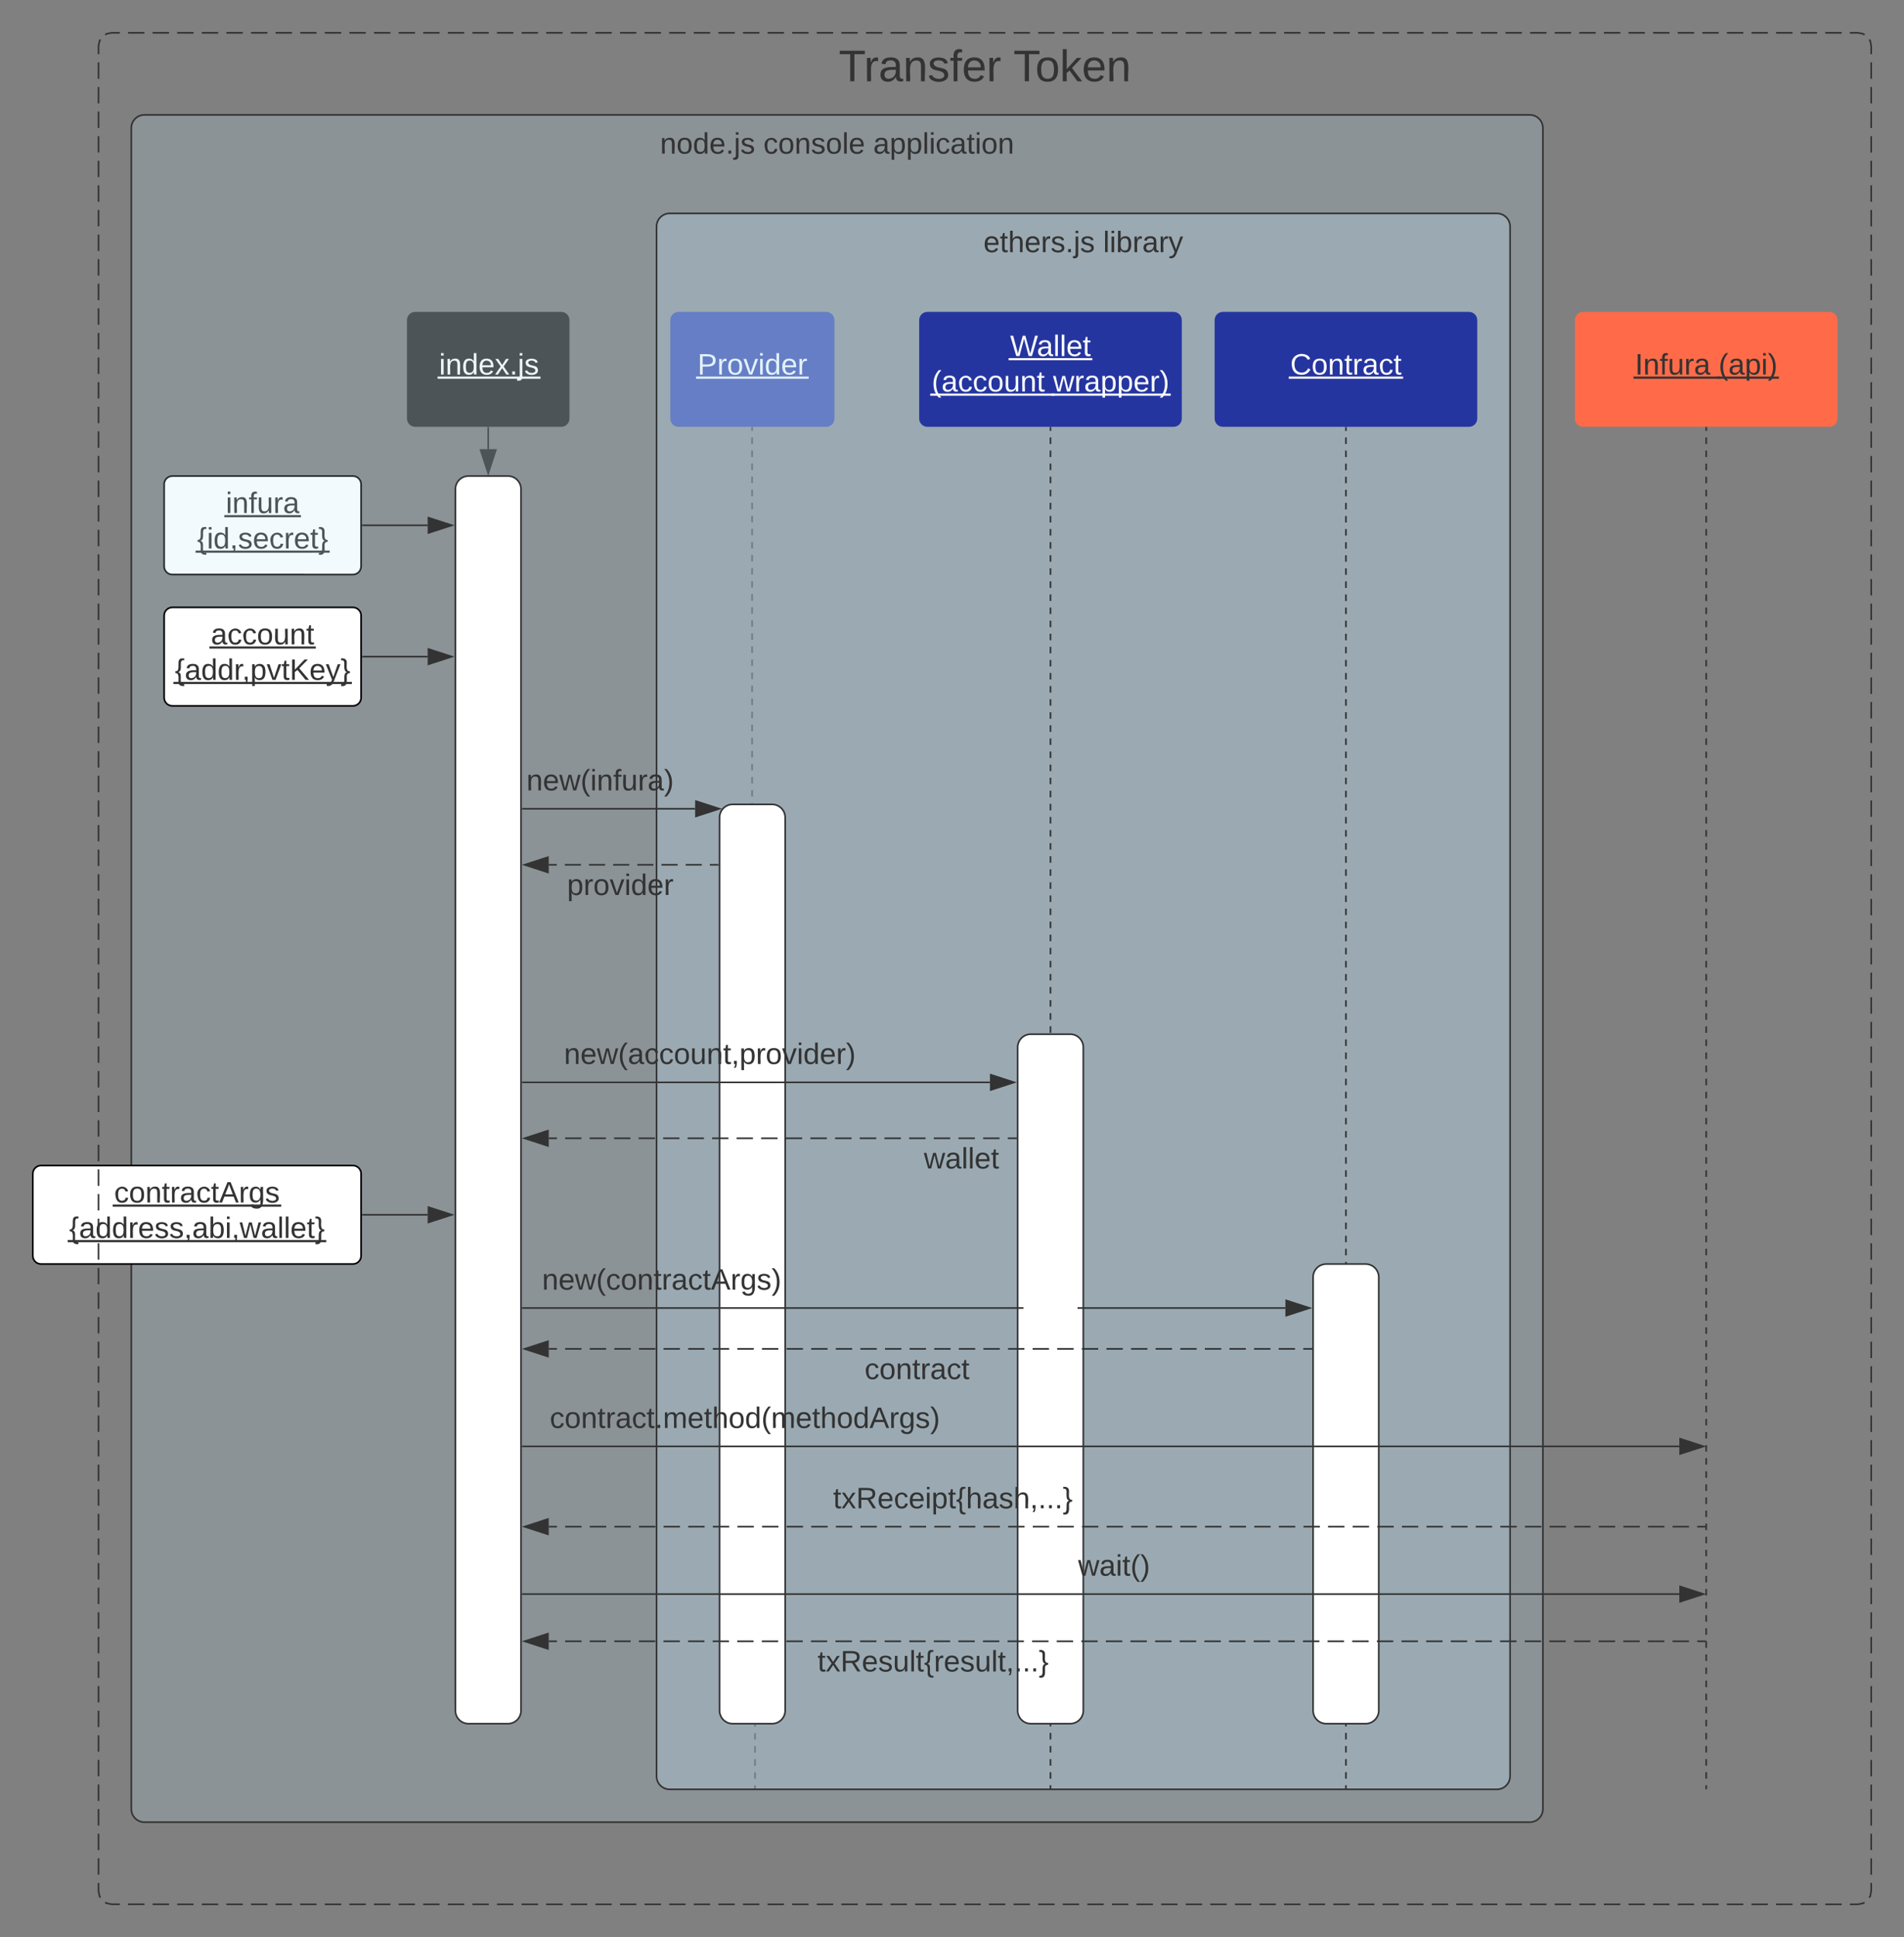 <svg xmlns="http://www.w3.org/2000/svg" xmlns:xlink="http://www.w3.org/1999/xlink" xmlns:lucid="lucid" width="1160" height="1180"><rect width="100%" height="100%" fill="#808080" stroke="none"/><g transform="translate(-390 -40)" lucid:page-tab-id="0_0"><path d="M490 335c0-2.76 2.24-5 5-5h110c2.76 0 5 2.24 5 5v50c0 2.76-2.24 5-5 5H495c-2.76 0-5-2.24-5-5z" stroke="#000" fill="#fff"/><use xlink:href="#a" transform="matrix(1,0,0,1,495,335) translate(32.55 17.525)"/><use xlink:href="#b" transform="matrix(1,0,0,1,495,335) translate(15.05 39.125)"/><path d="M1349.5 235c0-2.76 2.24-5 5-5h150c2.76 0 5 2.24 5 5v60c0 2.76-2.24 5-5 5h-150c-2.76 0-5-2.24-5-5z" stroke="#000" stroke-opacity="0" fill="#ff6b49"/><use xlink:href="#c" transform="matrix(1,0,0,1,1354.5,235) translate(31.6 33.15)"/><use xlink:href="#d" transform="matrix(1,0,0,1,1354.5,235) translate(82.55 33.15)"/><path d="M798.37 235c0-2.76 2.24-5 5-5h90c2.77 0 5 2.24 5 5v60c0 2.76-2.23 5-5 5h-90c-2.76 0-5-2.24-5-5z" stroke="#000" stroke-opacity="0" fill="#2535a0"/><use xlink:href="#e" transform="matrix(1,0,0,1,803.375,235) translate(11.575 33.15)"/><path d="M848.22 300.5v2m0 3.97v3.97m0 3.98v3.98m0 3.97v3.98m0 3.98v3.97m0 3.98v3.98m0 3.98v3.97m0 4v3.97m0 3.97v3.98m0 3.98v3.97m0 3.98v3.98m0 3.98V390m0 3.98v3.98m0 3.97v4m0 3.97v3.97m0 3.98v3.98m0 3.98v3.97m0 3.98v3.98m0 3.98v3.98m0 3.98v3.98m0 3.97v3.97m0 3.98v3.97m0 3.98v3.98m0 3.97v3.98m0 3.98v4m0 3.96v3.98m0 3.98v3.97m0 3.97v3.98m0 3.97v3.98m0 3.98v3.98m0 3.97v3.98m0 4v3.96m0 3.98v3.98m0 3.97v3.97m0 3.98v3.98m0 3.97v3.98m0 3.98v3.97m0 3.98v4m0 3.96v3.98m0 3.98v3.98m0 3.97v3.98m0 3.98v3.97m0 3.98v3.98m0 3.97v3.98m0 4v3.97m0 3.97v3.98m0 3.98v3.97m0 3.98v3.98m0 3.97v3.98m0 3.98v3.98m0 3.97v4m0 3.97v3.97m0 3.98v2l.26.62.63.26.64.26.26.63v1.98m0 3.98v3.97m0 3.98v4m0 3.96v3.98m0 3.98v3.98m0 3.97v3.98m0 3.98v3.97m0 3.98v3.98m0 3.97v3.98m0 4v3.97m0 3.97v3.98m0 3.98v3.97m0 3.98v3.98m0 3.97v3.98m0 3.98v3.98m0 3.97v4m0 3.97v3.97m0 3.98v3.98m0 3.97v3.98m0 3.98V869m0 3.98v3.98m0 3.98v3.97m0 4v3.97m0 3.97v3.98m0 3.98v3.98m0 3.97v3.98m0 3.98v3.98m0 3.98v3.98m0 3.97v4m0 3.97v3.98m0 3.97v3.98m0 3.98v3.97m0 3.98v3.98m0 3.98v3.98m0 3.98v3.98m0 3.97v3.97m0 3.98v3.97m0 3.98v3.98m0 3.98v3.97m0 3.98v4m0 3.96v3.98m0 3.98v3.97m0 3.97v3.98m0 3.98v3.97m0 3.98v3.98m0 3.97v3.98m0 4v3.96m0 3.98v3.98m0 3.98v3.97m0 3.98v3.98m0 3.97v3.98m0 3.98v3.97m0 3.98v2" stroke="#333" fill="none"/><path d="M848.72 300.5h-1v-.5h1z" fill="#333"/><path d="M850 1129.5v.5M1429.5 300.5v2m0 3.98v3.98m0 4v3.98m0 3.98v4m0 3.97v3.98m0 3.98v4m0 3.97v4m0 3.98v4m0 3.98v3.98m0 4v3.97m0 4v3.97m0 4v3.98m0 3.98v4m0 3.97v4m0 3.97v4m0 3.97v4m0 3.98v3.98m0 4V438m0 4v3.97m0 4v3.97m0 4v3.98m0 3.98v4m0 3.97v4m0 3.97v4m0 3.97v4m0 4v3.97m0 4v3.97m0 4v3.97m0 4v4m0 3.97v4m0 3.97v4m0 3.97v4m0 3.98v4m0 3.98v3.98m0 4v3.97m0 4v3.98m0 4v3.97m0 4v3.98m0 3.98v4m0 3.98v4m0 3.97v4m0 3.97v4m0 3.98v3.98m0 4v3.97m0 4v3.97m0 4v3.97m0 3.98v4m0 3.97v4m0 3.97v4m0 3.97v3.98m0 3.98v4m0 3.98v3.98m0 4v3.97m0 3.98v3.98m0 4v3.98m0 3.98v4m0 3.97v3.98m0 3.98v4m0 3.97v4m0 3.98v4m0 3.98v3.98m0 4v3.97m0 4v3.97m0 4v3.98m0 3.98v4m0 3.97v4m0 3.97v4m0 3.97v4m0 3.98v3.98m0 4v3.97m0 4v3.97m0 4v3.97m0 4v3.98m0 3.98v4m0 3.97v4m0 3.97v4m0 3.97v4m0 4v3.97m0 4v3.97m0 4v3.97m0 4v4m0 3.97v4m0 3.97v4m0 3.97v4m0 3.98v4m0 3.98v3.98m0 4V988m0 4v3.98m0 4v3.97m0 4v3.98m0 3.98v4m0 3.98v4m0 3.97v4m0 3.97v4m0 3.98v3.98m0 4v3.97m0 4v3.97m0 4v3.97m0 3.98v4m0 3.97v4m0 3.97v4m0 3.97v3.98m0 3.98v4m0 3.98v3.98m0 4v1.98" stroke="#333" fill="none"/><path d="M1430 300.5h-1v-.5h1z" fill="#333"/><path d="M1429.5 1129.5v.5" stroke="#333" fill="none"/><path d="M637.94 235c0-2.76 2.24-5 5-5h89c2.76 0 5 2.24 5 5v60c0 2.76-2.24 5-5 5h-89c-2.76 0-5-2.24-5-5z" stroke="#000" stroke-opacity="0" fill="#333"/><use xlink:href="#f" transform="matrix(1,0,0,1,642.937,235) translate(14.55 33.15)"/><path d="M687.44 300.5v13.12" stroke="#333" fill="none"/><path d="M687.94 300.5h-1v-.5h1z" fill="#333"/><path d="M687.44 328.38l-4.64-14.26h9.27z" stroke="#333" fill="#333"/><path d="M470 118c0-4.42 3.58-8 8-8h844c4.42 0 8 3.58 8 8v1024c0 4.42-3.58 8-8 8H478c-4.42 0-8-3.58-8-8z" stroke="#333" fill="#c1e4f7" fill-opacity=".19"/><use xlink:href="#g" transform="matrix(1,0,0,1,478,118) translate(314.125 15.6)"/><use xlink:href="#h" transform="matrix(1,0,0,1,478,118) translate(377.075 15.6)"/><use xlink:href="#i" transform="matrix(1,0,0,1,478,118) translate(444.025 15.6)"/><path d="M790 178c0-4.42 3.58-8 8-8h504c4.42 0 8 3.58 8 8v944c0 4.42-3.58 8-8 8H798c-4.42 0-8-3.58-8-8z" stroke="#333" fill="#c1e4f7" fill-opacity=".28"/><use xlink:href="#j" transform="matrix(1,0,0,1,798,178) translate(191.15 15.6)"/><use xlink:href="#k" transform="matrix(1,0,0,1,798,178) translate(264.05 15.6)"/><path d="M828.37 538c0-4.42 3.6-8 8-8h24c4.42 0 8 3.58 8 8v544c0 4.42-3.58 8-8 8h-24c-4.4 0-8-3.58-8-8zM667.44 338c0-4.42 3.58-8 8-8h24c4.42 0 8 3.58 8 8v744c0 4.42-3.58 8-8 8h-24c-4.42 0-8-3.58-8-8z" stroke="#333" fill="#fff"/><path d="M490 415c0-2.76 2.24-5 5-5h110c2.76 0 5 2.24 5 5v50c0 2.76-2.24 5-5 5H495c-2.76 0-5-2.24-5-5z" stroke="#000" fill="#fff"/><use xlink:href="#l" transform="matrix(1,0,0,1,495,415) translate(23.5 17.525)"/><use xlink:href="#m" transform="matrix(1,0,0,1,495,415) translate(1.525 39.125)"/><path d="M611 360h39.55" stroke="#333" fill="none"/><path d="M611 360.5h-.5v-1h.5z" fill="#333"/><path d="M665.32 360l-14.27 4.64v-9.28z" stroke="#333" fill="#333"/><path d="M611 440h39.55" stroke="#333" fill="none"/><path d="M611 440.5h-.5v-1h.5z" fill="#333"/><path d="M665.32 440l-14.27 4.64v-9.28z" stroke="#333" fill="#333"/><path d="M708.44 532.67H813.5" stroke="#333" fill="none"/><path d="M708.45 533.17h-.5v-1h.5z" fill="#333"/><path d="M828.28 532.67L814 537.3v-9.27z" stroke="#333" fill="#333"/><use xlink:href="#n" transform="matrix(1,0,0,1,710.714,507.067) translate(0.005 14.4)"/><path d="M708.44 699.33h284.68" stroke="#333" fill="none"/><path d="M708.45 699.83h-.5v-1h.5z" fill="#333"/><path d="M1007.88 699.33l-14.26 4.64v-9.27z" stroke="#333" fill="#333"/><use xlink:href="#o" transform="matrix(1,0,0,1,733.594,673.733) translate(0.005 14.4)"/><path d="M950 235c0-2.76 2.24-5 5-5h150c2.76 0 5 2.24 5 5v60c0 2.76-2.24 5-5 5H955c-2.76 0-5-2.24-5-5z" stroke="#000" stroke-opacity="0" fill="#2535a0"/><use xlink:href="#p" transform="matrix(1,0,0,1,955,235) translate(50.4 21.9)"/><use xlink:href="#q" transform="matrix(1,0,0,1,955,235) translate(2.625 43.5)"/><use xlink:href="#r" transform="matrix(1,0,0,1,955,235) translate(76.575 43.5)"/><path d="M1030.5 1129.5h-1v-2h1zm0-5.98h-1v-3.98h1zm0-7.97h-1v-4h1zm0-7.97h-1v-4h1zm0-7.97h-1v-3.98h1zm0-7.96h-1v-4h1zm0-7.97h-1v-4h1zm0-7.98h-1v-4h1zm0-7.98h-1v-3.98h1zm0-7.97h-1v-3.98h1zm0-7.97h-1v-3.98h1zm0-7.97h-1v-3.98h1zm0-7.96h-1v-4h1zm0-7.97h-1v-4h1zm0-7.97h-1v-4h1zm0-7.97h-1v-4h1zm0-7.98h-1v-3.98h1zm0-7.97h-1V992h1zm0-7.97h-1v-3.97h1zm0-7.96h-1v-3.98h1zm0-7.97h-1v-4h1zm0-7.97h-1v-4h1zm0-7.97h-1v-4h1zm0-7.97h-1v-4h1zm0-7.97h-1v-4h1zm0-8h-1v-3.97h1zm0-7.96h-1v-3.98h1zm0-7.97h-1v-3.98h1zm0-7.97h-1v-4h1zm0-7.97h-1v-4h1zm0-7.97h-1v-4h1zm0-7.97h-1v-4h1zm0-7.98h-1v-4h1zm0-7.98h-1v-3.98h1zm0-7.97h-1v-3.28h1zm0-24.88h-1v-3.03h1zm0-7h-1v-4h1zm0-7.98h-1v-4h1zm0-7.97h-1v-4h1zm0-7.97h-1v-4h1zm0-7.98h-1v-3.98h1zm0-7.97h-1v-3.98h1zm0-7.97h-1v-3.98h1zm0-7.97h-1v-4h1zm0-7.98h-1v-4h1zm0-7.97h-1v-4h1zm0-7.97h-1v-4h1zm0-7.97h-1v-3.98h1zm0-7.96h-1v-4h1zm0-7.98h-1v-3.98h1zm0-7.97h-1v-4h1zm0-7.98h-1v-3.98h1zm0-7.97h-1v-4h1zm0-7.97h-1v-4h1zm0-7.97h-1v-3.98h1zm0-7.96h-1v-4h1zm0-7.97h-1v-4h1zm0-7.98h-1v-4h1zm0-7.98h-1v-3.98h1zm0-7.97h-1v-3.98h1zm0-7.97h-1v-3.98h1zm0-7.97h-1v-3.98h1zm0-7.96h-1v-4h1zm0-7.97h-1v-4h1zm0-7.97h-1v-4h1zm0-7.97h-1v-4h1zm0-7.98h-1v-3.98h1zm0-7.97h-1v-3.98h1zm0-7.97h-1v-3.97h1zm0-7.96h-1v-3.98h1zm0-7.97h-1v-4h1zm0-7.97h-1v-4h1zm0-7.97h-1v-4h1zm0-7.97h-1v-4h1zm0-7.97h-1v-4h1zm0-8h-1v-3.97h1zm0-7.96h-1v-3.98h1zm0-7.97h-1v-3.98h1zm0-7.97h-1v-4h1zm0-7.97h-1v-4h1zm0-7.97h-1v-4h1zm0-7.97h-1v-4h1zm0-7.98h-1v-4h1zm0-7.98h-1v-3.98h1zm0-7.97h-1V442h1zm0-7.97h-1v-3.98h1zm0-7.97h-1v-3.98h1zm0-7.97h-1v-4h1zm0-7.97h-1v-4h1zm0-7.98h-1v-4h1zm0-7.97h-1v-4h1zm0-7.97h-1v-4h1zm0-7.98h-1v-3.98h1zm0-7.97h-1v-3.98h1zm0-7.97h-1v-3.98h1zm0-7.97h-1v-4h1zm0-7.98h-1v-4h1zm0-7.97h-1v-4h1zm0-7.97h-1v-4h1zm0-7.97h-1v-3.98h1zm0-7.96h-1v-4h1zm0-7.98h-1v-3.98h1zm0-7.97h-1v-2h1z" fill="#333"/><path d="M1030.5 300.5h-1v-.5h1zM1030.5 1130h-1v-.5h1z" fill="#333"/><use xlink:href="#s" transform="matrix(1,0,0,1,1013.525,835.587) translate(0.005 14.4)"/><path d="M1010 678c0-4.42 3.58-8 8-8h24c4.42 0 8 3.58 8 8v404c0 4.42-3.58 8-8 8h-24c-4.42 0-8-3.58-8-8z" stroke="#333" fill="#fff"/><path d="M1130 235c0-2.76 2.24-5 5-5h150c2.76 0 5 2.24 5 5v60c0 2.76-2.24 5-5 5h-150c-2.76 0-5-2.24-5-5z" stroke="#000" stroke-opacity="0" fill="#2535a0"/><use xlink:href="#t" transform="matrix(1,0,0,1,1135,235) translate(41.05 33.15)"/><path d="M1210 300.5v2m0 3.98v3.98m0 4v3.98m0 3.98v4m0 3.97v3.98m0 3.98v4m0 3.97v4m0 3.98v4m0 3.98v3.98m0 4v3.97m0 4v3.97m0 4v3.98m0 3.98v4m0 3.97v4m0 3.97v4m0 3.97v4m0 3.98v3.98m0 4V438m0 4v3.97m0 4v3.97m0 4v3.98m0 3.98v4m0 3.97v4m0 3.97v4m0 3.97v4m0 4v3.97m0 4v3.97m0 4v3.97m0 4v4m0 3.97v4m0 3.97v4m0 3.97v4m0 3.98v4m0 3.98v3.98m0 4v3.97m0 4v3.98m0 4v3.97m0 4v3.98m0 3.98v4m0 3.98v4m0 3.97v4m0 3.97v4m0 3.98v3.98m0 4v3.97m0 4v3.97m0 4v3.97m0 3.98v4m0 3.97v4m0 3.97v4m0 3.97v3.98m0 3.98v4m0 3.98v3.98m0 4v3.97m0 3.98v3.98m0 4v3.98m0 3.98v4m0 3.97v3.98m0 3.98v4m0 3.97v4m0 3.98v4m0 3.98v3.98m0 4v3.97m0 4v3.97m0 4v3.98m0 3.98v4m0 3.97v4m0 3.97v4m0 3.97v4m0 3.98v3.98m0 4v3.97m0 4v3.97m0 4v3.97m0 4v3.98m0 3.98v4m0 3.97v4m0 3.97v4m0 3.97v4m0 4v3.97m0 4v3.97m0 4v3.97m0 4v4m0 3.97v4m0 3.97v4m0 3.97v4m0 3.98v4m0 3.98v3.98m0 4V988m0 4v3.98m0 4v3.97m0 4v3.98m0 3.98v4m0 3.98v4m0 3.97v4m0 3.97v4m0 3.98v3.98m0 4v3.97m0 4v3.97m0 4v3.97m0 3.98v4m0 3.97v4m0 3.97v4m0 3.97v3.98m0 3.98v4m0 3.98v3.98m0 4v1.98" stroke="#333" fill="none"/><path d="M1210.5 300.5h-1v-.5h1z" fill="#333"/><path d="M1210 1129.5v.5" stroke="#333" fill="none"/><path d="M1190 818c0-4.42 3.58-8 8-8h24c4.42 0 8 3.58 8 8v264c0 4.42-3.58 8-8 8h-24c-4.42 0-8-3.58-8-8z" stroke="#333" fill="#fff"/><path d="M827.37 566.8h-4.9m-4.9 0h-9.82m-4.9 0H793m-4.9 0h-9.82m-4.9 0h-9.82m-4.9 0h-9.82m-4.9 0h-9.82m-4.9 0h-4.92" stroke="#333" fill="none"/><path d="M827.88 567.3h-.52v-1h.5z" fill="#333"/><path d="M709.56 566.8l14.26-4.62v9.27z" stroke="#333" fill="#333"/><use xlink:href="#u" transform="matrix(1,0,0,1,735.481,570.811) translate(0.005 14.4)"/><path d="M1009 733.4h-5m-5.02 0h-10.02m-5 0h-10.03m-5 0H958.9m-5 0h-10.02m-5 0h-10.03m-5 0H913.8m-5 0h-10.03m-5.02 0h-10m-5.02 0h-10.02m-5 0h-10m-4.98 0h-9.95m-4.97 0h-9.95m-4.98 0h-9.96m-4.98 0H794m-4.97 0h-9.95m-4.98 0h-9.96m-4.97 0h-9.96m-4.97 0h-9.95m-4.98 0h-4.98" stroke="#333" fill="none"/><path d="M1009.5 733.9h-.5v-1h.5z" fill="#333"/><path d="M709.56 733.4l14.26-4.63v9.27z" stroke="#333" fill="#333"/><use xlink:href="#v" transform="matrix(1,0,0,1,952.853,737.408) translate(0.005 14.4)"/><path d="M1013.52 837.3H708.44v-1h305.08zm159.6 0h-126.64v-1h126.64z" fill="#333"/><path d="M708.45 837.3h-.5v-1h.5zM1187.88 836.8l-14.26 4.65v-9.27z" fill="#333"/><path d="M1189.5 836.8l-16.38 5.34V831.5zm-15.38 3.96l12.14-3.95-12.14-3.93z" fill="#333"/><use xlink:href="#w" transform="matrix(1,0,0,1,720.236,811.213) translate(0.005 14.4)"/><path d="M410 755c0-2.76 2.24-5 5-5h190c2.76 0 5 2.24 5 5v50c0 2.76-2.24 5-5 5H415c-2.76 0-5-2.24-5-5z" stroke="#000" fill="#fff"/><use xlink:href="#x" transform="matrix(1,0,0,1,415,755) translate(44.55 17.525)"/><use xlink:href="#y" transform="matrix(1,0,0,1,415,755) translate(17.125 39.125)"/><path d="M611 780h39.55" stroke="#333" fill="none"/><path d="M611 780.5h-.5v-1h.5z" fill="#333"/><path d="M665.32 780l-14.27 4.64v-9.28z" stroke="#333" fill="#333"/><path d="M1189 862.2h-5v-1h5zm-10 0h-10v-1h10zm-14.98 0h-10v-1h10zm-15 0h-10v-1h10zm-14.98 0h-10v-1h10zm-15 0h-9.98v-1h10zm-14.98 0h-10v-1h10zm-15 0h-9.98v-1h10zm-14.98 0h-10v-1h10zm-15 0h-9.98v-1h10zm-14.98 0h-10v-1h10zm-15 0h-9.98v-1h10zm-14.98 0h-10v-1h10zm-15 0h-9.98v-1h10zm-14.98 0h-10v-1h10zm-15 0h-9.98v-1h10zm-14.98 0h-10v-1h10zm-15 0h-9.98v-1h10zm-14.98 0h-10v-1h10zm-15 0h-9.98v-1h10zm-14.98 0h-10v-1h10zm-15 0h-9.98v-1h10zm-14.98 0h-10v-1h10zm-15 0h-9.98v-1h10zm-14.97 0h-10v-1h10zm-15 0h-10v-1h10zm-14.98 0h-10v-1h10zm-15 0h-10v-1h10zm-14.98 0h-10v-1h10zm-15 0h-10v-1h10zm-15 0h-10v-1h10zm-14.98 0h-5v-1h5zM1189.5 862.2h-.5v-1h.5zM723.82 866.34l-14.26-4.63 14.26-4.63z" fill="#333"/><path d="M724.32 867.03l-16.38-5.32 16.38-5.32zm-13.15-5.32l12.15 3.95v-7.9z" fill="#333"/><use xlink:href="#z" transform="matrix(1,0,0,1,916.744,865.706) translate(0.005 14.4)"/><path d="M708.44 921.07h704.68" stroke="#333" fill="none"/><path d="M708.45 921.57h-.5v-1h.5z" fill="#333"/><path d="M1427.88 921.07l-14.26 4.63v-9.27z" stroke="#333" fill="#333"/><use xlink:href="#A" transform="matrix(1,0,0,1,724.928,895.468) translate(0.005 14.4)"/><path d="M724.32 970h5m5 0h10m5 0h10m4.98 0h10m5 0h10m5 0h9.98m5 0h10m5 0h10m5 0h9.98m5 0h10m5 0h10m5 0h9.98m5 0h10m5 0h10m5 0h9.98m5 0h10m5 0h10m5 0h9.98m5 0h10m5 0h10m5 0h9.98m5 0h10m5 0h10m5 0h9.98m5 0h10m5 0h10m5 0h9.98m5 0h10m5 0h10m5 0h9.98m5 0h10m5 0h10m4.98 0h10m5 0h10m5 0h10m4.98 0h10m5 0h10m5 0h10m4.98 0h10m5 0h10m5 0h10m4.98 0h10m5 0h10m5 0h10m4.98 0h10m5 0h10m5 0h9.98m5 0h5" stroke="#333" fill="none"/><path d="M709.56 970l14.26-4.64v9.28z" stroke="#333" fill="#333"/><path d="M1429 970h.5" stroke="#333" fill="none"/><use xlink:href="#B" transform="matrix(1,0,0,1,897.576,944.4) translate(0.005 14.4)"/><path d="M724.32 1039.8h5m4.98 0h10m4.98 0h9.98m5 0h9.97m5 0h9.98m5 0h9.98m5 0h9.98m5 0h9.97m5 0h9.97m5 0h9.98m5 0h9.97m5 0H894m5 0H909m5 0h9.97m5 0h9.98m5 0h9.97m5 0h9.97m4.98 0h10m4.98 0h9.98m5 0h9.97m5 0h10m4.98 0h9.98m5 0h9.98m5 0h9.98m5 0h10m5.02 0h10m5 0h10.02m5 0h10m5 0h10.02m5 0h10m5.02 0h10m5 0h10.02m5 0h10m5 0h10.02m5 0h10m5 0h10.02m5 0h10m5.02 0h10m5 0h10.02m5 0h10m5 0h10.02m5 0h10m5.02 0h10m5 0h10.02m5 0h10m5 0H1404m5 0h10m5.02 0h5" stroke="#333" fill="none"/><path d="M709.56 1039.8l14.26-4.64v9.27z" stroke="#333" fill="#333"/><path d="M1429 1039.8h.5" stroke="#333" fill="none"/><g><use xlink:href="#C" transform="matrix(1,0,0,1,888.065,1043.792) translate(0.005 14.4)"/></g><path d="M450 68c0-4.42 3.58-8 8-8h1064c4.42 0 8 3.58 8 8v1124c0 4.42-3.58 8-8 8H458c-4.42 0-8-3.58-8-8z" fill-opacity="0"/><path d="M454.07 61.18l.82-.55L458 60h5m5 0h9.98m5 0h10m4.98 0h10m5 0h9.98m5 0h9.98m5 0h10m5 0h9.98m5 0h9.98m5 0h10m4.98 0h10m5 0h9.98m5 0h10m4.98 0h10m5 0h9.98m5 0h9.98m5 0h10m5 0h9.98m5 0h9.98m5 0h10m4.98 0h10m5 0h9.98m5 0h10m4.98 0h10m5 0h9.98m5 0h9.98m5 0h10m4.98 0h10m5 0h9.98m5 0h10m4.98 0h10m5 0h9.98m5 0h9.98m5 0h10m5 0h9.98m5 0h9.98m5 0h10m4.98 0h10m5 0h9.98m5 0h10m4.98 0h10m5 0h9.98m5 0h9.98m5 0h10m4.98 0h10m5 0h9.98m5 0h10m4.98 0h10m5 0h9.98m5 0h10m4.98 0h10m5 0h9.98m5 0h9.98m5 0h10m4.98 0h10m5 0h9.98m5 0h10m4.98 0h10m5 0h9.98m5 0h9.98m5 0h10m5 0h9.98m5 0h9.98m5 0h10m4.98 0h10m5 0h9.98m5 0h10m4.98 0h10m5 0h9.98m5 0h9.98m5 0h10m4.98 0h5l3.1.63.83.55m2.9 2.9l.54.8.63 3.12v5m0 5v9.98m0 5v10m0 4.98v10m0 5v9.98m0 5v10m0 4.98v10m0 5v9.98m0 5v10m0 4.98v10m0 5v9.98m0 5v10m0 4.98v10m0 5v9.98m0 5v10m0 4.98v10m0 5v9.98m0 5v10m0 4.98v10m0 5v9.98m0 5v10m0 4.98v10m0 5v9.98m0 5v10m0 4.98v10m0 5v9.98m0 5v10m0 4.98v10m0 5v9.98m0 5v10m0 4.98v10m0 5v9.98m0 5v10m0 4.98v10m0 5v9.98m0 5v10m0 4.98v10m0 5v9.98m0 5v10m0 4.98v10m0 5v9.98m0 5v10m0 4.98v10m0 5v9.98m0 5v10m0 4.98v10m0 5v9.98m0 5v10m0 4.98v10m0 5v9.98m0 5v10m0 4.98v10m0 5v9.98m0 5v10m0 4.98v10m0 5v9.98m0 5v10m0 4.98v10m0 5v9.98m0 5v10m0 4.98v10m0 5v9.98m0 5v10m0 4.98v10m0 5v9.98m0 5v10m0 4.98v10m0 5v9.98m0 5v10m0 4.98v10m0 5v9.98m0 5v10m0 4.98v10m0 5v9.98m0 5v10m0 4.98v5l-.63 3.1-.55.83m-2.9 2.9l-.8.54-3.12.63h-5m-5 0h-9.98m-5 0h-10m-4.98 0h-10m-5 0h-9.98m-5 0h-9.98m-5 0h-10m-5 0h-9.98m-5 0h-9.98m-5 0h-10m-4.98 0h-10m-5 0h-9.98m-5 0h-10m-4.98 0h-10m-5 0h-9.98m-5 0h-9.98m-5 0h-10m-5 0h-9.98m-5 0h-9.98m-5 0h-10m-4.98 0h-10m-5 0h-9.98m-5 0h-10m-4.98 0h-10m-5 0h-9.98m-5 0h-9.98m-5 0h-10m-4.98 0h-10m-5 0h-9.98m-5 0h-10m-4.98 0h-10m-5 0h-9.98m-5 0h-9.98m-5 0h-10m-5 0h-9.98m-5 0h-9.98m-5 0h-10m-4.98 0h-10m-5 0h-9.98m-5 0h-10m-4.98 0h-10m-5 0h-9.98m-5 0h-9.98m-5 0h-10m-4.98 0h-10m-5 0h-9.98m-5 0h-10m-4.98 0h-10m-5 0h-9.98m-5 0h-10m-4.98 0h-10m-5 0h-9.98m-5 0h-9.98m-5 0h-10m-4.98 0h-10m-5 0h-9.98m-5 0h-10m-4.98 0h-10m-5 0h-9.98m-5 0h-9.98m-5 0h-10m-5 0h-9.98m-5 0h-9.98m-5 0h-10m-4.98 0h-10m-5 0h-9.98m-5 0h-10m-4.98 0h-10m-5 0h-9.98m-5 0H483m-5 0h-10m-4.98 0h-5l-3.1-.63-.83-.55m-2.9-2.9l-.54-.8-.63-3.12v-5m0-5v-9.98m0-5v-10m0-4.98v-10m0-5v-9.98m0-5v-10m0-4.98v-10m0-5v-9.98m0-5v-10m0-4.98v-10m0-5v-9.98m0-5v-10m0-4.98v-10m0-5v-9.98m0-5v-10m0-4.98v-10m0-5v-9.98m0-5v-10m0-4.98v-10m0-5v-9.98m0-5v-10m0-4.98v-10m0-5v-9.98m0-5v-10m0-4.98v-10m0-5v-9.98m0-5v-10m0-4.98v-10m0-5v-9.98m0-5v-10m0-4.98v-10m0-5v-9.98m0-5v-10m0-4.98v-10m0-5v-9.98m0-5v-10m0-4.98v-10m0-5v-9.98m0-5v-10m0-4.98v-10m0-5v-9.98m0-5v-10m0-4.98v-10m0-5v-9.98m0-5v-10m0-4.98v-10m0-5v-9.98m0-5v-10m0-4.98v-10m0-5v-9.98m0-5v-10m0-4.98v-10m0-5v-9.98m0-5v-10m0-4.98v-10m0-5v-9.98m0-5v-10m0-4.98v-10m0-5v-9.98m0-5v-10m0-4.98v-10m0-5v-9.98m0-5v-10m0-4.98v-10m0-5v-9.98m0-5v-10m0-4.98v-10m0-5v-9.98m0-5v-10m0-4.98v-10m0-5v-9.98m0-5v-10m0-4.98v-10m0-5V93m0-5v-10m0-4.98v-5l.63-3.1.55-.83" stroke="#333" fill="none"/><g><use xlink:href="#D" transform="matrix(1,0,0,1,458,68) translate(443.005 21.511)"/><use xlink:href="#E" transform="matrix(1,0,0,1,458,68) translate(549.366 21.511)"/></g><path d="M708.44 1011.06h704.68" stroke="#333" fill="none"/><path d="M708.45 1011.56h-.5v-1h.5z" fill="#333"/><path d="M1427.88 1011.06l-14.26 4.64v-9.27z" stroke="#333" fill="#333"/><g><use xlink:href="#F" transform="matrix(1,0,0,1,1046.819,985.462) translate(0.005 14.4)"/></g><defs><path fill="#333" d="M24-231v-30h32v30H24zM24 0v-190h32V0H24" id="G"/><path fill="#333" d="M117-194c89-4 53 116 60 194h-32v-121c0-31-8-49-39-48C34-167 62-67 57 0H25l-1-190h30c1 10-1 24 2 32 11-22 29-35 61-36" id="H"/><path fill="#333" d="M101-234c-31-9-42 10-38 44h38v23H63V0H32v-167H5v-23h27c-7-52 17-82 69-68v24" id="I"/><path fill="#333" d="M84 4C-5 8 30-112 23-190h32v120c0 31 7 50 39 49 72-2 45-101 50-169h31l1 190h-30c-1-10 1-25-2-33-11 22-28 36-60 37" id="J"/><path fill="#333" d="M114-163C36-179 61-72 57 0H25l-1-190h30c1 12-1 29 2 39 6-27 23-49 58-41v29" id="K"/><path fill="#333" d="M141-36C126-15 110 5 73 4 37 3 15-17 15-53c-1-64 63-63 125-63 3-35-9-54-41-54-24 1-41 7-42 31l-33-3c5-37 33-52 76-52 45 0 72 20 72 64v82c-1 20 7 32 28 27v20c-31 9-61-2-59-35zM48-53c0 20 12 33 32 33 41-3 63-29 60-74-43 2-92-5-92 41" id="L"/><g id="a"><use transform="matrix(0.05,0,0,0.05,0,0)" xlink:href="#G"/><use transform="matrix(0.05,0,0,0.05,3.95,0)" xlink:href="#H"/><use transform="matrix(0.05,0,0,0.05,13.95,0)" xlink:href="#I"/><use transform="matrix(0.05,0,0,0.05,18.95,0)" xlink:href="#J"/><use transform="matrix(0.05,0,0,0.05,28.95,0)" xlink:href="#K"/><use transform="matrix(0.05,0,0,0.05,34.9,0)" xlink:href="#L"/><path fill="#333" d="M-.9 1.25h46.7v1.32H-.9z"/></g><path fill="#333" d="M39-94c74 12-11 154 75 146v23c-44 4-70-10-70-52C44-23 55-84 6-82v-22c81 4-7-162 84-157h24v23c-82-15-2 131-75 144" id="M"/><path fill="#333" d="M85-194c31 0 48 13 60 33l-1-100h32l1 261h-30c-2-10 0-23-3-31C134-8 116 4 85 4 32 4 16-35 15-94c0-66 23-100 70-100zm9 24c-40 0-46 34-46 75 0 40 6 74 45 74 42 0 51-32 51-76 0-42-9-74-50-73" id="N"/><path fill="#333" d="M68-38c1 34 0 65-14 84H32c9-13 17-26 17-46H33v-38h35" id="O"/><path fill="#333" d="M135-143c-3-34-86-38-87 0 15 53 115 12 119 90S17 21 10-45l28-5c4 36 97 45 98 0-10-56-113-15-118-90-4-57 82-63 122-42 12 7 21 19 24 35" id="P"/><path fill="#333" d="M100-194c63 0 86 42 84 106H49c0 40 14 67 53 68 26 1 43-12 49-29l28 8c-11 28-37 45-77 45C44 4 14-33 15-96c1-61 26-98 85-98zm52 81c6-60-76-77-97-28-3 7-6 17-6 28h103" id="Q"/><path fill="#333" d="M96-169c-40 0-48 33-48 73s9 75 48 75c24 0 41-14 43-38l32 2c-6 37-31 61-74 61-59 0-76-41-82-99-10-93 101-131 147-64 4 7 5 14 7 22l-32 3c-4-21-16-35-41-35" id="R"/><path fill="#333" d="M59-47c-2 24 18 29 38 22v24C64 9 27 4 27-40v-127H5v-23h24l9-43h21v43h35v23H59v120" id="S"/><path fill="#333" d="M76-40C78 24 84 88 6 75V52C86 64 9-79 80-94c-40-6-34-59-34-106 1-29-11-41-40-38v-23c44-4 70 10 70 52 0 47-12 108 38 105v22c-26 1-39 14-38 42" id="T"/><g id="b"><use transform="matrix(0.05,0,0,0.05,0,0)" xlink:href="#M"/><use transform="matrix(0.05,0,0,0.05,6,0)" xlink:href="#G"/><use transform="matrix(0.05,0,0,0.05,9.95,0)" xlink:href="#N"/><use transform="matrix(0.05,0,0,0.05,19.95,0)" xlink:href="#O"/><use transform="matrix(0.05,0,0,0.05,24.95,0)" xlink:href="#P"/><use transform="matrix(0.05,0,0,0.05,33.95,0)" xlink:href="#Q"/><use transform="matrix(0.05,0,0,0.05,43.95,0)" xlink:href="#R"/><use transform="matrix(0.05,0,0,0.05,52.95,0)" xlink:href="#K"/><use transform="matrix(0.05,0,0,0.05,58.9,0)" xlink:href="#Q"/><use transform="matrix(0.05,0,0,0.05,68.9,0)" xlink:href="#S"/><use transform="matrix(0.05,0,0,0.05,73.9,0)" xlink:href="#T"/><path fill="#333" d="M-.9 1.25h81.7v1.32H-.9z"/></g><path fill="#333" d="M33 0v-248h34V0H33" id="U"/><g id="c"><use transform="matrix(0.05,0,0,0.05,0,0)" xlink:href="#U"/><use transform="matrix(0.05,0,0,0.05,5,0)" xlink:href="#H"/><use transform="matrix(0.05,0,0,0.05,15,0)" xlink:href="#I"/><use transform="matrix(0.05,0,0,0.05,20,0)" xlink:href="#J"/><use transform="matrix(0.05,0,0,0.05,30,0)" xlink:href="#K"/><use transform="matrix(0.05,0,0,0.05,35.95,0)" xlink:href="#L"/><path fill="#333" d="M-.9 1.25h52.75v1.32H-.9z"/></g><path fill="#333" d="M87 75C49 33 22-17 22-94c0-76 28-126 65-167h31c-38 41-64 92-64 168S80 34 118 75H87" id="V"/><path fill="#333" d="M115-194c55 1 70 41 70 98S169 2 115 4C84 4 66-9 55-30l1 105H24l-1-265h31l2 30c10-21 28-34 59-34zm-8 174c40 0 45-34 45-75s-6-73-45-74c-42 0-51 32-51 76 0 43 10 73 51 73" id="W"/><path fill="#333" d="M33-261c38 41 65 92 65 168S71 34 33 75H2C39 34 66-17 66-93S39-220 2-261h31" id="X"/><g id="d"><use transform="matrix(0.05,0,0,0.05,0,0)" xlink:href="#V"/><use transform="matrix(0.05,0,0,0.05,5.95,0)" xlink:href="#L"/><use transform="matrix(0.05,0,0,0.05,15.95,0)" xlink:href="#W"/><use transform="matrix(0.05,0,0,0.05,25.95,0)" xlink:href="#G"/><use transform="matrix(0.05,0,0,0.05,29.9,0)" xlink:href="#X"/><path fill="#333" d="M-.9 1.25h37.65v1.32H-.9z"/></g><path fill="#fafafa" d="M30-248c87 1 191-15 191 75 0 78-77 80-158 76V0H30v-248zm33 125c57 0 124 11 124-50 0-59-68-47-124-48v98" id="Y"/><path fill="#fafafa" d="M114-163C36-179 61-72 57 0H25l-1-190h30c1 12-1 29 2 39 6-27 23-49 58-41v29" id="Z"/><path fill="#fafafa" d="M100-194c62-1 85 37 85 99 1 63-27 99-86 99S16-35 15-95c0-66 28-99 85-99zM99-20c44 1 53-31 53-75 0-43-8-75-51-75s-53 32-53 75 10 74 51 75" id="aa"/><path fill="#fafafa" d="M108 0H70L1-190h34L89-25l56-165h34" id="ab"/><path fill="#fafafa" d="M24-231v-30h32v30H24zM24 0v-190h32V0H24" id="ac"/><path fill="#fafafa" d="M85-194c31 0 48 13 60 33l-1-100h32l1 261h-30c-2-10 0-23-3-31C134-8 116 4 85 4 32 4 16-35 15-94c0-66 23-100 70-100zm9 24c-40 0-46 34-46 75 0 40 6 74 45 74 42 0 51-32 51-76 0-42-9-74-50-73" id="ad"/><path fill="#fafafa" d="M100-194c63 0 86 42 84 106H49c0 40 14 67 53 68 26 1 43-12 49-29l28 8c-11 28-37 45-77 45C44 4 14-33 15-96c1-61 26-98 85-98zm52 81c6-60-76-77-97-28-3 7-6 17-6 28h103" id="ae"/><g id="e"><use transform="matrix(0.05,0,0,0.05,0,0)" xlink:href="#Y"/><use transform="matrix(0.05,0,0,0.05,12,0)" xlink:href="#Z"/><use transform="matrix(0.05,0,0,0.05,17.95,0)" xlink:href="#aa"/><use transform="matrix(0.05,0,0,0.05,27.95,0)" xlink:href="#ab"/><use transform="matrix(0.05,0,0,0.05,36.95,0)" xlink:href="#ac"/><use transform="matrix(0.05,0,0,0.05,40.9,0)" xlink:href="#ad"/><use transform="matrix(0.05,0,0,0.05,50.9,0)" xlink:href="#ae"/><use transform="matrix(0.05,0,0,0.05,60.9,0)" xlink:href="#Z"/><path fill="#fafafa" d="M-.9 1.25h68.65v1.32H-.9z"/></g><path fill="#fafafa" d="M117-194c89-4 53 116 60 194h-32v-121c0-31-8-49-39-48C34-167 62-67 57 0H25l-1-190h30c1 10-1 24 2 32 11-22 29-35 61-36" id="af"/><path fill="#fafafa" d="M141 0L90-78 38 0H4l68-98-65-92h35l48 74 47-74h35l-64 92 68 98h-35" id="ag"/><path fill="#fafafa" d="M33 0v-38h34V0H33" id="ah"/><path fill="#fafafa" d="M24-231v-30h32v30H24zM-9 49c24 4 33-6 33-30v-209h32V24c2 40-23 58-65 49V49" id="ai"/><path fill="#fafafa" d="M135-143c-3-34-86-38-87 0 15 53 115 12 119 90S17 21 10-45l28-5c4 36 97 45 98 0-10-56-113-15-118-90-4-57 82-63 122-42 12 7 21 19 24 35" id="aj"/><g id="f"><use transform="matrix(0.05,0,0,0.05,0,0)" xlink:href="#ac"/><use transform="matrix(0.05,0,0,0.05,3.95,0)" xlink:href="#af"/><use transform="matrix(0.05,0,0,0.05,13.95,0)" xlink:href="#ad"/><use transform="matrix(0.05,0,0,0.05,23.95,0)" xlink:href="#ae"/><use transform="matrix(0.05,0,0,0.05,33.95,0)" xlink:href="#ag"/><use transform="matrix(0.05,0,0,0.05,42.95,0)" xlink:href="#ah"/><use transform="matrix(0.05,0,0,0.05,47.95,0)" xlink:href="#ai"/><use transform="matrix(0.05,0,0,0.05,51.9,0)" xlink:href="#aj"/><path fill="#fafafa" d="M-.9 1.25h62.7v1.32H-.9z"/></g><path fill="#333" d="M100-194c62-1 85 37 85 99 1 63-27 99-86 99S16-35 15-95c0-66 28-99 85-99zM99-20c44 1 53-31 53-75 0-43-8-75-51-75s-53 32-53 75 10 74 51 75" id="ak"/><path fill="#333" d="M33 0v-38h34V0H33" id="al"/><path fill="#333" d="M24-231v-30h32v30H24zM-9 49c24 4 33-6 33-30v-209h32V24c2 40-23 58-65 49V49" id="am"/><g id="g"><use transform="matrix(0.05,0,0,0.05,0,0)" xlink:href="#H"/><use transform="matrix(0.05,0,0,0.05,10,0)" xlink:href="#ak"/><use transform="matrix(0.05,0,0,0.05,20,0)" xlink:href="#N"/><use transform="matrix(0.05,0,0,0.05,30,0)" xlink:href="#Q"/><use transform="matrix(0.05,0,0,0.05,40,0)" xlink:href="#al"/><use transform="matrix(0.05,0,0,0.05,45,0)" xlink:href="#am"/><use transform="matrix(0.05,0,0,0.05,48.95,0)" xlink:href="#P"/></g><path fill="#333" d="M24 0v-261h32V0H24" id="an"/><g id="h"><use transform="matrix(0.05,0,0,0.05,0,0)" xlink:href="#R"/><use transform="matrix(0.05,0,0,0.05,9,0)" xlink:href="#ak"/><use transform="matrix(0.05,0,0,0.05,19,0)" xlink:href="#H"/><use transform="matrix(0.05,0,0,0.05,29,0)" xlink:href="#P"/><use transform="matrix(0.05,0,0,0.05,38,0)" xlink:href="#ak"/><use transform="matrix(0.05,0,0,0.05,48,0)" xlink:href="#an"/><use transform="matrix(0.05,0,0,0.05,51.95,0)" xlink:href="#Q"/></g><g id="i"><use transform="matrix(0.05,0,0,0.05,0,0)" xlink:href="#L"/><use transform="matrix(0.05,0,0,0.05,10,0)" xlink:href="#W"/><use transform="matrix(0.05,0,0,0.05,20,0)" xlink:href="#W"/><use transform="matrix(0.05,0,0,0.05,30,0)" xlink:href="#an"/><use transform="matrix(0.05,0,0,0.05,33.95,0)" xlink:href="#G"/><use transform="matrix(0.05,0,0,0.05,37.9,0)" xlink:href="#R"/><use transform="matrix(0.05,0,0,0.05,46.9,0)" xlink:href="#L"/><use transform="matrix(0.05,0,0,0.05,56.9,0)" xlink:href="#S"/><use transform="matrix(0.05,0,0,0.05,61.9,0)" xlink:href="#G"/><use transform="matrix(0.05,0,0,0.05,65.85,0)" xlink:href="#ak"/><use transform="matrix(0.05,0,0,0.05,75.85,0)" xlink:href="#H"/></g><path fill="#333" d="M106-169C34-169 62-67 57 0H25v-261h32l-1 103c12-21 28-36 61-36 89 0 53 116 60 194h-32v-121c2-32-8-49-39-48" id="ao"/><g id="j"><use transform="matrix(0.05,0,0,0.05,0,0)" xlink:href="#Q"/><use transform="matrix(0.05,0,0,0.05,10,0)" xlink:href="#S"/><use transform="matrix(0.05,0,0,0.05,15,0)" xlink:href="#ao"/><use transform="matrix(0.05,0,0,0.05,25,0)" xlink:href="#Q"/><use transform="matrix(0.05,0,0,0.05,35,0)" xlink:href="#K"/><use transform="matrix(0.05,0,0,0.05,40.95,0)" xlink:href="#P"/><use transform="matrix(0.05,0,0,0.05,49.95,0)" xlink:href="#al"/><use transform="matrix(0.05,0,0,0.05,54.95,0)" xlink:href="#am"/><use transform="matrix(0.05,0,0,0.05,58.9,0)" xlink:href="#P"/></g><path fill="#333" d="M115-194c53 0 69 39 70 98 0 66-23 100-70 100C84 3 66-7 56-30L54 0H23l1-261h32v101c10-23 28-34 59-34zm-8 174c40 0 45-34 45-75 0-40-5-75-45-74-42 0-51 32-51 76 0 43 10 73 51 73" id="ap"/><path fill="#333" d="M179-190L93 31C79 59 56 82 12 73V49c39 6 53-20 64-50L1-190h34L92-34l54-156h33" id="aq"/><g id="k"><use transform="matrix(0.05,0,0,0.05,0,0)" xlink:href="#an"/><use transform="matrix(0.05,0,0,0.05,3.95,0)" xlink:href="#G"/><use transform="matrix(0.05,0,0,0.05,7.9,0)" xlink:href="#ap"/><use transform="matrix(0.05,0,0,0.05,17.9,0)" xlink:href="#K"/><use transform="matrix(0.05,0,0,0.05,23.85,0)" xlink:href="#L"/><use transform="matrix(0.05,0,0,0.05,33.85,0)" xlink:href="#K"/><use transform="matrix(0.05,0,0,0.05,39.8,0)" xlink:href="#aq"/></g><g id="l"><use transform="matrix(0.05,0,0,0.05,0,0)" xlink:href="#L"/><use transform="matrix(0.05,0,0,0.05,10,0)" xlink:href="#R"/><use transform="matrix(0.05,0,0,0.05,19,0)" xlink:href="#R"/><use transform="matrix(0.05,0,0,0.05,28,0)" xlink:href="#ak"/><use transform="matrix(0.05,0,0,0.05,38,0)" xlink:href="#J"/><use transform="matrix(0.05,0,0,0.05,48,0)" xlink:href="#H"/><use transform="matrix(0.05,0,0,0.05,58,0)" xlink:href="#S"/><path fill="#333" d="M-.9 1.25h64.8v1.32H-.9z"/></g><path fill="#333" d="M108 0H70L1-190h34L89-25l56-165h34" id="ar"/><path fill="#333" d="M194 0L95-120 63-95V0H30v-248h33v124l119-124h40L117-140 236 0h-42" id="as"/><g id="m"><use transform="matrix(0.05,0,0,0.05,0,0)" xlink:href="#M"/><use transform="matrix(0.05,0,0,0.05,6,0)" xlink:href="#L"/><use transform="matrix(0.05,0,0,0.05,16,0)" xlink:href="#N"/><use transform="matrix(0.05,0,0,0.05,26,0)" xlink:href="#N"/><use transform="matrix(0.05,0,0,0.05,36,0)" xlink:href="#K"/><use transform="matrix(0.05,0,0,0.05,40.95,0)" xlink:href="#O"/><use transform="matrix(0.05,0,0,0.05,45.95,0)" xlink:href="#W"/><use transform="matrix(0.05,0,0,0.05,55.95,0)" xlink:href="#ar"/><use transform="matrix(0.05,0,0,0.05,64.95,0)" xlink:href="#S"/><use transform="matrix(0.05,0,0,0.05,69.95,0)" xlink:href="#as"/><use transform="matrix(0.05,0,0,0.05,81.95,0)" xlink:href="#Q"/><use transform="matrix(0.05,0,0,0.05,91.95,0)" xlink:href="#aq"/><use transform="matrix(0.05,0,0,0.05,100.95,0)" xlink:href="#T"/><path fill="#333" d="M-.9 1.25h108.75v1.32H-.9z"/></g><path fill="#333" d="M206 0h-36l-40-164L89 0H53L-1-190h32L70-26l43-164h34l41 164 42-164h31" id="at"/><g id="n"><use transform="matrix(0.05,0,0,0.05,0,0)" xlink:href="#H"/><use transform="matrix(0.05,0,0,0.05,10,0)" xlink:href="#Q"/><use transform="matrix(0.05,0,0,0.05,20,0)" xlink:href="#at"/><use transform="matrix(0.05,0,0,0.05,32.95,0)" xlink:href="#V"/><use transform="matrix(0.05,0,0,0.05,38.9,0)" xlink:href="#G"/><use transform="matrix(0.05,0,0,0.05,42.85,0)" xlink:href="#H"/><use transform="matrix(0.05,0,0,0.05,52.85,0)" xlink:href="#I"/><use transform="matrix(0.05,0,0,0.05,57.85,0)" xlink:href="#J"/><use transform="matrix(0.05,0,0,0.05,67.85,0)" xlink:href="#K"/><use transform="matrix(0.05,0,0,0.05,73.8,0)" xlink:href="#L"/><use transform="matrix(0.05,0,0,0.05,83.8,0)" xlink:href="#X"/></g><g id="o"><use transform="matrix(0.05,0,0,0.05,0,0)" xlink:href="#H"/><use transform="matrix(0.05,0,0,0.05,10,0)" xlink:href="#Q"/><use transform="matrix(0.05,0,0,0.05,20,0)" xlink:href="#at"/><use transform="matrix(0.05,0,0,0.05,32.95,0)" xlink:href="#V"/><use transform="matrix(0.05,0,0,0.05,38.9,0)" xlink:href="#L"/><use transform="matrix(0.05,0,0,0.05,48.9,0)" xlink:href="#R"/><use transform="matrix(0.05,0,0,0.05,57.9,0)" xlink:href="#R"/><use transform="matrix(0.05,0,0,0.05,66.9,0)" xlink:href="#ak"/><use transform="matrix(0.05,0,0,0.05,76.9,0)" xlink:href="#J"/><use transform="matrix(0.05,0,0,0.05,86.9,0)" xlink:href="#H"/><use transform="matrix(0.05,0,0,0.05,96.9,0)" xlink:href="#S"/><use transform="matrix(0.05,0,0,0.05,101.9,0)" xlink:href="#O"/><use transform="matrix(0.05,0,0,0.05,106.9,0)" xlink:href="#W"/><use transform="matrix(0.05,0,0,0.05,116.9,0)" xlink:href="#K"/><use transform="matrix(0.05,0,0,0.05,122.85,0)" xlink:href="#ak"/><use transform="matrix(0.05,0,0,0.05,132.85,0)" xlink:href="#ar"/><use transform="matrix(0.05,0,0,0.05,141.85,0)" xlink:href="#G"/><use transform="matrix(0.05,0,0,0.05,145.8,0)" xlink:href="#N"/><use transform="matrix(0.05,0,0,0.05,155.8,0)" xlink:href="#Q"/><use transform="matrix(0.05,0,0,0.05,165.8,0)" xlink:href="#K"/><use transform="matrix(0.05,0,0,0.05,171.75,0)" xlink:href="#X"/></g><path fill="#fafafa" d="M266 0h-40l-56-210L115 0H75L2-248h35L96-30l15-64 43-154h32l59 218 59-218h35" id="au"/><path fill="#fafafa" d="M141-36C126-15 110 5 73 4 37 3 15-17 15-53c-1-64 63-63 125-63 3-35-9-54-41-54-24 1-41 7-42 31l-33-3c5-37 33-52 76-52 45 0 72 20 72 64v82c-1 20 7 32 28 27v20c-31 9-61-2-59-35zM48-53c0 20 12 33 32 33 41-3 63-29 60-74-43 2-92-5-92 41" id="av"/><path fill="#fafafa" d="M24 0v-261h32V0H24" id="aw"/><path fill="#fafafa" d="M59-47c-2 24 18 29 38 22v24C64 9 27 4 27-40v-127H5v-23h24l9-43h21v43h35v23H59v120" id="ax"/><g id="p"><use transform="matrix(0.05,0,0,0.05,0,0)" xlink:href="#au"/><use transform="matrix(0.05,0,0,0.05,16.3,0)" xlink:href="#av"/><use transform="matrix(0.05,0,0,0.05,26.3,0)" xlink:href="#aw"/><use transform="matrix(0.05,0,0,0.05,30.25,0)" xlink:href="#aw"/><use transform="matrix(0.05,0,0,0.05,34.2,0)" xlink:href="#ae"/><use transform="matrix(0.05,0,0,0.05,44.2,0)" xlink:href="#ax"/><path fill="#fafafa" d="M-.9 1.25h51v1.32h-51z"/></g><path fill="#fafafa" d="M87 75C49 33 22-17 22-94c0-76 28-126 65-167h31c-38 41-64 92-64 168S80 34 118 75H87" id="ay"/><path fill="#fafafa" d="M96-169c-40 0-48 33-48 73s9 75 48 75c24 0 41-14 43-38l32 2c-6 37-31 61-74 61-59 0-76-41-82-99-10-93 101-131 147-64 4 7 5 14 7 22l-32 3c-4-21-16-35-41-35" id="az"/><path fill="#fafafa" d="M84 4C-5 8 30-112 23-190h32v120c0 31 7 50 39 49 72-2 45-101 50-169h31l1 190h-30c-1-10 1-25-2-33-11 22-28 36-60 37" id="aA"/><g id="q"><use transform="matrix(0.05,0,0,0.05,0,0)" xlink:href="#ay"/><use transform="matrix(0.05,0,0,0.05,5.95,0)" xlink:href="#av"/><use transform="matrix(0.05,0,0,0.05,15.95,0)" xlink:href="#az"/><use transform="matrix(0.05,0,0,0.05,24.95,0)" xlink:href="#az"/><use transform="matrix(0.05,0,0,0.05,33.95,0)" xlink:href="#aa"/><use transform="matrix(0.05,0,0,0.05,43.95,0)" xlink:href="#aA"/><use transform="matrix(0.05,0,0,0.05,53.95,0)" xlink:href="#af"/><use transform="matrix(0.05,0,0,0.05,63.95,0)" xlink:href="#ax"/><path fill="#fafafa" d="M-.9 1.25h75.75v1.32H-.9z"/></g><path fill="#fafafa" d="M206 0h-36l-40-164L89 0H53L-1-190h32L70-26l43-164h34l41 164 42-164h31" id="aB"/><path fill="#fafafa" d="M115-194c55 1 70 41 70 98S169 2 115 4C84 4 66-9 55-30l1 105H24l-1-265h31l2 30c10-21 28-34 59-34zm-8 174c40 0 45-34 45-75s-6-73-45-74c-42 0-51 32-51 76 0 43 10 73 51 73" id="aC"/><path fill="#fafafa" d="M33-261c38 41 65 92 65 168S71 34 33 75H2C39 34 66-17 66-93S39-220 2-261h31" id="aD"/><g id="r"><use transform="matrix(0.05,0,0,0.05,0,0)" xlink:href="#aB"/><use transform="matrix(0.05,0,0,0.05,12.95,0)" xlink:href="#Z"/><use transform="matrix(0.05,0,0,0.05,18.9,0)" xlink:href="#av"/><use transform="matrix(0.05,0,0,0.05,28.9,0)" xlink:href="#aC"/><use transform="matrix(0.05,0,0,0.05,38.9,0)" xlink:href="#aC"/><use transform="matrix(0.05,0,0,0.05,48.9,0)" xlink:href="#ae"/><use transform="matrix(0.05,0,0,0.05,58.9,0)" xlink:href="#Z"/><use transform="matrix(0.05,0,0,0.05,64.85,0)" xlink:href="#aD"/><path fill="#fafafa" d="M-.9 1.25h72.6v1.32H-.9z"/></g><path fill="#333" d="M127-220V0H93v-220H8v-28h204v28h-85" id="aE"/><path fill="#333" d="M141 0L90-78 38 0H4l68-98-65-92h35l48 74 47-74h35l-64 92 68 98h-35" id="aF"/><g id="s"><use transform="matrix(0.05,0,0,0.05,0,0)" xlink:href="#aE"/><use transform="matrix(0.05,0,0,0.05,8.95,0)" xlink:href="#Q"/><use transform="matrix(0.05,0,0,0.05,18.95,0)" xlink:href="#aF"/><use transform="matrix(0.05,0,0,0.05,27.95,0)" xlink:href="#S"/></g><path fill="#fafafa" d="M212-179c-10-28-35-45-73-45-59 0-87 40-87 99 0 60 29 101 89 101 43 0 62-24 78-52l27 14C228-24 195 4 139 4 59 4 22-46 18-125c-6-104 99-153 187-111 19 9 31 26 39 46" id="aG"/><g id="t"><use transform="matrix(0.05,0,0,0.05,0,0)" xlink:href="#aG"/><use transform="matrix(0.05,0,0,0.05,12.95,0)" xlink:href="#aa"/><use transform="matrix(0.05,0,0,0.05,22.95,0)" xlink:href="#af"/><use transform="matrix(0.05,0,0,0.05,32.95,0)" xlink:href="#ax"/><use transform="matrix(0.05,0,0,0.05,37.95,0)" xlink:href="#Z"/><use transform="matrix(0.05,0,0,0.05,43.9,0)" xlink:href="#av"/><use transform="matrix(0.05,0,0,0.05,53.9,0)" xlink:href="#az"/><use transform="matrix(0.05,0,0,0.05,62.9,0)" xlink:href="#ax"/><path fill="#fafafa" d="M-.9 1.25h69.7v1.32H-.9z"/></g><g id="u"><use transform="matrix(0.05,0,0,0.05,0,0)" xlink:href="#W"/><use transform="matrix(0.05,0,0,0.05,10,0)" xlink:href="#K"/><use transform="matrix(0.05,0,0,0.05,15.95,0)" xlink:href="#ak"/><use transform="matrix(0.05,0,0,0.05,25.95,0)" xlink:href="#ar"/><use transform="matrix(0.05,0,0,0.05,34.95,0)" xlink:href="#G"/><use transform="matrix(0.05,0,0,0.05,38.9,0)" xlink:href="#N"/><use transform="matrix(0.05,0,0,0.05,48.9,0)" xlink:href="#Q"/><use transform="matrix(0.05,0,0,0.05,58.9,0)" xlink:href="#K"/></g><g id="v"><use transform="matrix(0.05,0,0,0.05,0,0)" xlink:href="#at"/><use transform="matrix(0.05,0,0,0.05,12.95,0)" xlink:href="#L"/><use transform="matrix(0.05,0,0,0.05,22.95,0)" xlink:href="#an"/><use transform="matrix(0.05,0,0,0.05,26.9,0)" xlink:href="#an"/><use transform="matrix(0.05,0,0,0.05,30.85,0)" xlink:href="#Q"/><use transform="matrix(0.05,0,0,0.05,40.85,0)" xlink:href="#S"/></g><path fill="#333" d="M205 0l-28-72H64L36 0H1l101-248h38L239 0h-34zm-38-99l-47-123c-12 45-31 82-46 123h93" id="aH"/><path fill="#333" d="M177-190C167-65 218 103 67 71c-23-6-38-20-44-43l32-5c15 47 100 32 89-28v-30C133-14 115 1 83 1 29 1 15-40 15-95c0-56 16-97 71-98 29-1 48 16 59 35 1-10 0-23 2-32h30zM94-22c36 0 50-32 50-73 0-42-14-75-50-75-39 0-46 34-46 75s6 73 46 73" id="aI"/><g id="w"><use transform="matrix(0.05,0,0,0.05,0,0)" xlink:href="#H"/><use transform="matrix(0.05,0,0,0.05,10,0)" xlink:href="#Q"/><use transform="matrix(0.05,0,0,0.05,20,0)" xlink:href="#at"/><use transform="matrix(0.05,0,0,0.05,32.95,0)" xlink:href="#V"/><use transform="matrix(0.05,0,0,0.05,38.9,0)" xlink:href="#R"/><use transform="matrix(0.05,0,0,0.05,47.9,0)" xlink:href="#ak"/><use transform="matrix(0.05,0,0,0.05,57.9,0)" xlink:href="#H"/><use transform="matrix(0.05,0,0,0.05,67.9,0)" xlink:href="#S"/><use transform="matrix(0.05,0,0,0.05,72.9,0)" xlink:href="#K"/><use transform="matrix(0.05,0,0,0.05,78.85,0)" xlink:href="#L"/><use transform="matrix(0.05,0,0,0.05,88.85,0)" xlink:href="#R"/><use transform="matrix(0.05,0,0,0.05,97.85,0)" xlink:href="#S"/><use transform="matrix(0.05,0,0,0.05,102.85,0)" xlink:href="#aH"/><use transform="matrix(0.05,0,0,0.05,114.85,0)" xlink:href="#K"/><use transform="matrix(0.05,0,0,0.05,120.8,0)" xlink:href="#aI"/><use transform="matrix(0.05,0,0,0.05,130.8,0)" xlink:href="#P"/><use transform="matrix(0.05,0,0,0.05,139.8,0)" xlink:href="#X"/></g><g id="x"><use transform="matrix(0.05,0,0,0.05,0,0)" xlink:href="#R"/><use transform="matrix(0.05,0,0,0.05,9,0)" xlink:href="#ak"/><use transform="matrix(0.05,0,0,0.05,19,0)" xlink:href="#H"/><use transform="matrix(0.05,0,0,0.05,29,0)" xlink:href="#S"/><use transform="matrix(0.05,0,0,0.05,34,0)" xlink:href="#K"/><use transform="matrix(0.05,0,0,0.05,39.95,0)" xlink:href="#L"/><use transform="matrix(0.05,0,0,0.05,49.95,0)" xlink:href="#R"/><use transform="matrix(0.05,0,0,0.05,58.95,0)" xlink:href="#S"/><use transform="matrix(0.05,0,0,0.05,63.95,0)" xlink:href="#aH"/><use transform="matrix(0.05,0,0,0.05,75.95,0)" xlink:href="#K"/><use transform="matrix(0.05,0,0,0.05,81.9,0)" xlink:href="#aI"/><use transform="matrix(0.05,0,0,0.05,91.9,0)" xlink:href="#P"/><path fill="#333" d="M-.9 1.25h102.7v1.32H-.9z"/></g><g id="y"><use transform="matrix(0.05,0,0,0.05,0,0)" xlink:href="#M"/><use transform="matrix(0.05,0,0,0.05,6,0)" xlink:href="#L"/><use transform="matrix(0.05,0,0,0.05,16,0)" xlink:href="#N"/><use transform="matrix(0.05,0,0,0.05,26,0)" xlink:href="#N"/><use transform="matrix(0.05,0,0,0.05,36,0)" xlink:href="#K"/><use transform="matrix(0.05,0,0,0.05,41.95,0)" xlink:href="#Q"/><use transform="matrix(0.05,0,0,0.05,51.95,0)" xlink:href="#P"/><use transform="matrix(0.05,0,0,0.05,60.95,0)" xlink:href="#P"/><use transform="matrix(0.05,0,0,0.05,69.95,0)" xlink:href="#O"/><use transform="matrix(0.05,0,0,0.05,74.95,0)" xlink:href="#L"/><use transform="matrix(0.05,0,0,0.05,84.95,0)" xlink:href="#ap"/><use transform="matrix(0.05,0,0,0.05,94.95,0)" xlink:href="#G"/><use transform="matrix(0.05,0,0,0.05,98.9,0)" xlink:href="#O"/><use transform="matrix(0.05,0,0,0.05,103.9,0)" xlink:href="#at"/><use transform="matrix(0.05,0,0,0.05,116.85,0)" xlink:href="#L"/><use transform="matrix(0.05,0,0,0.05,126.85,0)" xlink:href="#an"/><use transform="matrix(0.05,0,0,0.05,130.8,0)" xlink:href="#an"/><use transform="matrix(0.05,0,0,0.05,134.75,0)" xlink:href="#Q"/><use transform="matrix(0.05,0,0,0.05,144.75,0)" xlink:href="#S"/><use transform="matrix(0.05,0,0,0.05,149.75,0)" xlink:href="#T"/><path fill="#333" d="M-.9 1.25h157.55v1.32H-.9z"/></g><g id="z"><use transform="matrix(0.05,0,0,0.05,0,0)" xlink:href="#R"/><use transform="matrix(0.05,0,0,0.05,9,0)" xlink:href="#ak"/><use transform="matrix(0.05,0,0,0.05,19,0)" xlink:href="#H"/><use transform="matrix(0.05,0,0,0.05,29,0)" xlink:href="#S"/><use transform="matrix(0.05,0,0,0.05,34,0)" xlink:href="#K"/><use transform="matrix(0.05,0,0,0.05,39.95,0)" xlink:href="#L"/><use transform="matrix(0.05,0,0,0.05,49.95,0)" xlink:href="#R"/><use transform="matrix(0.05,0,0,0.05,58.95,0)" xlink:href="#S"/></g><path fill="#333" d="M210-169c-67 3-38 105-44 169h-31v-121c0-29-5-50-35-48C34-165 62-65 56 0H25l-1-190h30c1 10-1 24 2 32 10-44 99-50 107 0 11-21 27-35 58-36 85-2 47 119 55 194h-31v-121c0-29-5-49-35-48" id="aJ"/><g id="A"><use transform="matrix(0.05,0,0,0.05,0,0)" xlink:href="#R"/><use transform="matrix(0.05,0,0,0.05,9,0)" xlink:href="#ak"/><use transform="matrix(0.05,0,0,0.05,19,0)" xlink:href="#H"/><use transform="matrix(0.05,0,0,0.05,29,0)" xlink:href="#S"/><use transform="matrix(0.05,0,0,0.05,34,0)" xlink:href="#K"/><use transform="matrix(0.05,0,0,0.05,39.95,0)" xlink:href="#L"/><use transform="matrix(0.05,0,0,0.05,49.95,0)" xlink:href="#R"/><use transform="matrix(0.05,0,0,0.05,58.95,0)" xlink:href="#S"/><use transform="matrix(0.05,0,0,0.05,63.95,0)" xlink:href="#al"/><use transform="matrix(0.05,0,0,0.05,68.95,0)" xlink:href="#aJ"/><use transform="matrix(0.05,0,0,0.05,83.9,0)" xlink:href="#Q"/><use transform="matrix(0.05,0,0,0.05,93.9,0)" xlink:href="#S"/><use transform="matrix(0.05,0,0,0.05,98.9,0)" xlink:href="#ao"/><use transform="matrix(0.05,0,0,0.05,108.9,0)" xlink:href="#ak"/><use transform="matrix(0.05,0,0,0.05,118.9,0)" xlink:href="#N"/><use transform="matrix(0.05,0,0,0.05,128.9,0)" xlink:href="#V"/><use transform="matrix(0.05,0,0,0.05,134.85,0)" xlink:href="#aJ"/><use transform="matrix(0.05,0,0,0.05,149.8,0)" xlink:href="#Q"/><use transform="matrix(0.05,0,0,0.05,159.8,0)" xlink:href="#S"/><use transform="matrix(0.05,0,0,0.05,164.8,0)" xlink:href="#ao"/><use transform="matrix(0.05,0,0,0.05,174.8,0)" xlink:href="#ak"/><use transform="matrix(0.05,0,0,0.05,184.8,0)" xlink:href="#N"/><use transform="matrix(0.05,0,0,0.05,194.8,0)" xlink:href="#aH"/><use transform="matrix(0.05,0,0,0.05,206.8,0)" xlink:href="#K"/><use transform="matrix(0.05,0,0,0.05,212.75,0)" xlink:href="#aI"/><use transform="matrix(0.05,0,0,0.05,222.75,0)" xlink:href="#P"/><use transform="matrix(0.05,0,0,0.05,231.75,0)" xlink:href="#X"/></g><path fill="#333" d="M233-177c-1 41-23 64-60 70L243 0h-38l-65-103H63V0H30v-248c88 3 205-21 203 71zM63-129c60-2 137 13 137-47 0-61-80-42-137-45v92" id="aK"/><g id="B"><use transform="matrix(0.05,0,0,0.05,0,0)" xlink:href="#S"/><use transform="matrix(0.05,0,0,0.05,5,0)" xlink:href="#aF"/><use transform="matrix(0.05,0,0,0.05,14,0)" xlink:href="#aK"/><use transform="matrix(0.05,0,0,0.05,26.95,0)" xlink:href="#Q"/><use transform="matrix(0.05,0,0,0.05,36.95,0)" xlink:href="#R"/><use transform="matrix(0.05,0,0,0.05,45.95,0)" xlink:href="#Q"/><use transform="matrix(0.05,0,0,0.05,55.95,0)" xlink:href="#G"/><use transform="matrix(0.05,0,0,0.05,59.9,0)" xlink:href="#W"/><use transform="matrix(0.05,0,0,0.05,69.9,0)" xlink:href="#S"/><use transform="matrix(0.05,0,0,0.05,74.9,0)" xlink:href="#M"/><use transform="matrix(0.05,0,0,0.05,80.9,0)" xlink:href="#ao"/><use transform="matrix(0.05,0,0,0.05,90.9,0)" xlink:href="#L"/><use transform="matrix(0.05,0,0,0.05,100.9,0)" xlink:href="#P"/><use transform="matrix(0.05,0,0,0.05,109.9,0)" xlink:href="#ao"/><use transform="matrix(0.05,0,0,0.05,119.9,0)" xlink:href="#O"/><use transform="matrix(0.05,0,0,0.05,124.9,0)" xlink:href="#al"/><use transform="matrix(0.05,0,0,0.05,129.9,0)" xlink:href="#al"/><use transform="matrix(0.05,0,0,0.05,134.9,0)" xlink:href="#al"/><use transform="matrix(0.05,0,0,0.05,139.9,0)" xlink:href="#T"/></g><g id="C"><use transform="matrix(0.05,0,0,0.05,0,0)" xlink:href="#S"/><use transform="matrix(0.05,0,0,0.05,5,0)" xlink:href="#aF"/><use transform="matrix(0.05,0,0,0.05,14,0)" xlink:href="#aK"/><use transform="matrix(0.05,0,0,0.05,26.95,0)" xlink:href="#Q"/><use transform="matrix(0.05,0,0,0.05,36.95,0)" xlink:href="#P"/><use transform="matrix(0.05,0,0,0.05,45.95,0)" xlink:href="#J"/><use transform="matrix(0.05,0,0,0.05,55.95,0)" xlink:href="#an"/><use transform="matrix(0.05,0,0,0.05,59.9,0)" xlink:href="#S"/><use transform="matrix(0.05,0,0,0.05,64.9,0)" xlink:href="#M"/><use transform="matrix(0.05,0,0,0.05,70.9,0)" xlink:href="#K"/><use transform="matrix(0.05,0,0,0.05,76.85,0)" xlink:href="#Q"/><use transform="matrix(0.05,0,0,0.05,86.85,0)" xlink:href="#P"/><use transform="matrix(0.05,0,0,0.05,95.85,0)" xlink:href="#J"/><use transform="matrix(0.05,0,0,0.05,105.85,0)" xlink:href="#an"/><use transform="matrix(0.05,0,0,0.05,109.8,0)" xlink:href="#S"/><use transform="matrix(0.05,0,0,0.05,114.8,0)" xlink:href="#O"/><use transform="matrix(0.05,0,0,0.05,119.8,0)" xlink:href="#al"/><use transform="matrix(0.05,0,0,0.05,124.8,0)" xlink:href="#al"/><use transform="matrix(0.05,0,0,0.05,129.8,0)" xlink:href="#al"/><use transform="matrix(0.05,0,0,0.05,134.8,0)" xlink:href="#T"/></g><g id="D"><use transform="matrix(0.075,0,0,0.075,0,0)" xlink:href="#aE"/><use transform="matrix(0.075,0,0,0.075,15.386,0)" xlink:href="#K"/><use transform="matrix(0.075,0,0,0.075,24.275,0)" xlink:href="#L"/><use transform="matrix(0.075,0,0,0.075,39.213,0)" xlink:href="#H"/><use transform="matrix(0.075,0,0,0.075,54.151,0)" xlink:href="#P"/><use transform="matrix(0.075,0,0,0.075,67.596,0)" xlink:href="#I"/><use transform="matrix(0.075,0,0,0.075,75.065,0)" xlink:href="#Q"/><use transform="matrix(0.075,0,0,0.075,90.003,0)" xlink:href="#K"/></g><path fill="#333" d="M143 0L79-87 56-68V0H24v-261h32v163l83-92h37l-77 82L181 0h-38" id="aL"/><g id="E"><use transform="matrix(0.075,0,0,0.075,0,0)" xlink:href="#aE"/><use transform="matrix(0.075,0,0,0.075,13.37,0)" xlink:href="#ak"/><use transform="matrix(0.075,0,0,0.075,28.308,0)" xlink:href="#aL"/><use transform="matrix(0.075,0,0,0.075,41.752,0)" xlink:href="#Q"/><use transform="matrix(0.075,0,0,0.075,56.691,0)" xlink:href="#H"/></g><g id="F"><use transform="matrix(0.05,0,0,0.05,0,0)" xlink:href="#at"/><use transform="matrix(0.05,0,0,0.05,12.95,0)" xlink:href="#L"/><use transform="matrix(0.05,0,0,0.05,22.95,0)" xlink:href="#G"/><use transform="matrix(0.05,0,0,0.05,26.9,0)" xlink:href="#S"/><use transform="matrix(0.05,0,0,0.05,31.9,0)" xlink:href="#V"/><use transform="matrix(0.05,0,0,0.05,37.85,0)" xlink:href="#X"/></g></defs></g></svg>